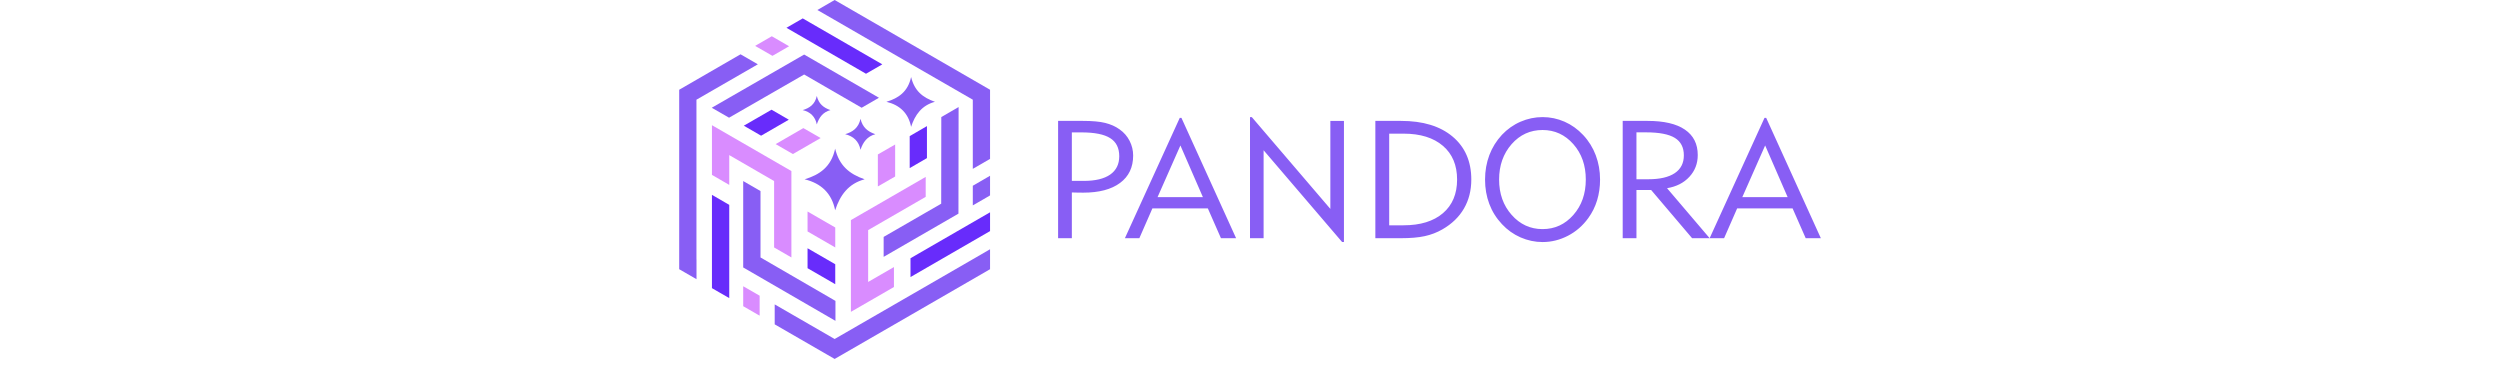 <?xml version="1.0" encoding="utf-8"?>
<!-- Generator: Adobe Illustrator 27.0.0, SVG Export Plug-In . SVG Version: 6.00 Build 0)  -->
<svg version="1.1" id="图层_1" xmlns="http://www.w3.org/2000/svg" xmlns:xlink="http://www.w3.org/1999/xlink" x="0px" y="0px"
	 viewBox="0 0 500 73" style="enable-background:new 0 0 500 73;" xml:space="preserve">
<style type="text/css">
	.st0{fill-rule:evenodd;clip-rule:evenodd;fill:#D98CFF;}
	.st1{fill-rule:evenodd;clip-rule:evenodd;fill:#885EF4;}
	.st2{fill-rule:evenodd;clip-rule:evenodd;fill:#682CFB;}
</style>
<g>
	<g>
		<polygon class="st0" points="151.93,63.13 151.38,62.82 148.64,61.24 148.64,57.25 151.93,59.14 		"/>
		<polygon class="st1" points="151.57,12.86 139.29,19.94 139.29,35.9 139.29,51.85 139.3,51.85 139.3,55.84 135.84,53.84 
			135.84,35.9 135.84,17.95 148.11,10.86 		"/>
		<polygon class="st0" points="157.82,9.25 154.49,11.17 151.03,9.18 151.38,8.97 154.36,7.25 		"/>
		<polygon class="st2" points="176.46,12.87 173.2,14.75 157.29,5.56 160.55,3.68 162.12,4.59 		"/>
		<polygon class="st1" points="198.01,49.85 198.01,53.84 182.47,62.82 166.93,71.79 154.94,64.87 154.94,60.88 166.93,67.8 
			180.74,59.83 194.56,51.85 194.56,51.85 		"/>
		<polygon class="st1" points="198.01,35.15 198.01,35.9 198.01,39.08 197.3,39.5 194.56,41.08 194.56,37.15 		"/>
		<polygon class="st1" points="166.93,0 182.47,8.97 198.01,17.95 198.01,31.78 194.56,33.77 194.56,19.94 180.74,11.97 
			166.93,3.99 166.93,3.99 163.58,2.06 163.47,2 		"/>
		<polygon class="st2" points="142.39,57.63 142.39,38.97 145.12,40.55 145.85,40.97 145.85,59.62 143.76,58.42 		"/>
		<polygon class="st0" points="142.39,25.04 142.74,25.24 158.28,34.21 158.28,51.49 154.82,49.49 154.82,36.21 145.85,31.02 
			145.85,36.98 142.39,34.98 142.39,29.03 		"/>
		<polygon class="st1" points="167.09,64.17 148.64,53.49 148.64,36.21 152.1,38.21 152.1,51.49 167.09,60.18 		"/>
		<polygon class="st1" points="142.35,21.55 160.83,10.91 175.79,19.55 172.33,21.55 160.83,14.9 145.81,23.54 		"/>
		<polygon class="st0" points="161.51,42.3 167.05,45.5 167.05,49.49 161.51,46.29 		"/>
		<polygon class="st2" points="161.51,49.65 167.05,52.85 167.05,56.84 161.51,53.64 		"/>
		<polygon class="st0" points="175.57,37.29 175.57,30.89 179.03,28.9 179.03,35.3 		"/>
		<polygon class="st2" points="181.94,33.62 181.94,27.22 185.39,25.22 185.39,31.62 		"/>
		<polygon class="st0" points="170.18,62.37 170.18,61.97 170.18,44.02 185.14,35.38 185.14,39.37 173.63,46.02 173.63,56.39 
			178.79,53.41 178.79,57.4 173.63,60.38 		"/>
		<polygon class="st1" points="191.72,21.41 191.69,42.73 176.73,51.37 176.73,47.38 188.24,40.74 188.26,23.41 		"/>
		<polygon class="st2" points="148.76,25.14 154.31,21.94 157.76,23.94 152.22,27.14 		"/>
		<polygon class="st0" points="155.13,28.82 160.67,25.62 164.13,27.61 158.58,30.81 		"/>
		<polygon class="st2" points="198.01,42.46 198.01,46.22 182.1,55.41 182.1,51.65 183.67,50.74 		"/>
		<path class="st1" d="M167.03,29.73c0.8,3.35,2.81,5.07,5.9,6.13c-3.27,0.87-4.93,3.21-5.9,6.2c-0.66-3.37-2.79-5.4-6.11-6.2
			C163.9,34.97,166.25,33.38,167.03,29.73z"/>
		<path class="st1" d="M182.22,15.4c0.65,2.71,2.27,4.1,4.77,4.96c-2.64,0.71-3.99,2.6-4.77,5.01c-0.54-2.72-2.25-4.37-4.94-5.01
			C179.69,19.64,181.59,18.35,182.22,15.4z"/>
		<path class="st1" d="M163.36,19.19c0.37,1.55,1.3,2.34,2.73,2.83c-1.51,0.4-2.28,1.48-2.73,2.86c-0.31-1.55-1.29-2.5-2.82-2.86
			C161.91,21.61,163,20.88,163.36,19.19z"/>
		<path class="st1" d="M172.1,23.76c0.4,1.69,1.41,2.55,2.97,3.08c-1.64,0.44-2.48,1.62-2.97,3.12c-0.33-1.69-1.4-2.72-3.07-3.12
			C170.53,26.4,171.71,25.59,172.1,23.76z"/>
	</g>
	<path class="st1" d="M214.37,36.18h2.38c2.31,0,4.07-0.42,5.28-1.26c1.21-0.84,1.82-2.07,1.82-3.67c0-1.65-0.6-2.86-1.81-3.62
		c-1.2-0.77-3.13-1.15-5.76-1.15h-1.91V36.18L214.37,36.18z M211.62,47.64V24.18h4.97c1.86,0,3.34,0.13,4.43,0.4
		c1.09,0.27,2.06,0.69,2.89,1.29c0.87,0.61,1.54,1.38,2.01,2.3c0.47,0.92,0.71,1.9,0.71,2.94c0,2.35-0.87,4.18-2.61,5.47
		c-1.74,1.3-4.2,1.95-7.37,1.95c-0.34,0-0.7,0-1.08-0.01c-0.38-0.01-0.78-0.02-1.2-0.03v9.15H211.62L211.62,47.64z M231.51,39.43
		h9.07l-4.5-10.34L231.51,39.43L231.51,39.43z M224.98,47.64h2.89l2.61-5.96h11.09l2.62,5.96h3.03l-10.93-24.06h-0.34L224.98,47.64
		L224.98,47.64z M250,47.64V23.42h0.36l15.71,18.36v-17.6h2.72v24.22h-0.37l-15.7-18.35v17.59H250L250,47.64z M277.83,45.06h2.88
		c3.37,0,5.99-0.81,7.88-2.42c1.88-1.61,2.83-3.85,2.83-6.73c0-2.87-0.94-5.12-2.83-6.74c-1.89-1.62-4.51-2.44-7.87-2.44h-2.88
		V45.06L277.83,45.06z M275.07,47.64V24.18h5.13c4.38,0,7.82,1.04,10.32,3.14c2.49,2.09,3.74,4.96,3.74,8.59
		c0,2.18-0.49,4.11-1.47,5.8c-0.98,1.69-2.42,3.08-4.32,4.17c-1.08,0.62-2.25,1.07-3.53,1.35c-1.28,0.28-2.85,0.41-4.73,0.41H275.07
		L275.07,47.64z M299.82,35.91c0,2.82,0.83,5.17,2.51,7.07c1.67,1.89,3.73,2.84,6.18,2.84c2.45,0,4.5-0.94,6.16-2.83
		c1.66-1.88,2.49-4.24,2.49-7.08c0-2.84-0.83-5.2-2.49-7.08c-1.66-1.88-3.71-2.83-6.16-2.83c-2.46,0-4.52,0.94-6.19,2.83
		C300.66,30.73,299.82,33.09,299.82,35.91L299.82,35.91z M297.01,35.91c0-1.75,0.29-3.37,0.86-4.89c0.57-1.51,1.41-2.86,2.52-4.06
		c1.07-1.13,2.31-2.01,3.72-2.62c1.41-0.61,2.88-0.92,4.41-0.92c1.53,0,2.99,0.31,4.39,0.92c1.39,0.61,2.63,1.5,3.72,2.66
		c1.11,1.18,1.95,2.54,2.52,4.05c0.57,1.52,0.86,3.14,0.86,4.87c0,1.47-0.2,2.85-0.59,4.14c-0.39,1.29-0.98,2.47-1.76,3.55
		c-1.09,1.51-2.44,2.69-4.05,3.53c-1.61,0.84-3.31,1.27-5.09,1.27c-1.52,0-2.99-0.31-4.41-0.93c-1.41-0.62-2.65-1.5-3.72-2.65
		c-1.12-1.19-1.97-2.55-2.53-4.04C297.29,39.28,297.01,37.66,297.01,35.91L297.01,35.91z M324.54,47.64V24.18h4.97
		c3.28,0,5.78,0.58,7.48,1.75c1.71,1.17,2.56,2.86,2.56,5.08c0,1.7-0.56,3.15-1.67,4.35c-1.11,1.21-2.6,1.97-4.47,2.28l8.52,10
		h-3.51L330.23,38h-2.94v9.64H324.54L324.54,47.64z M327.29,35.85h2.38c2.31,0,4.07-0.41,5.28-1.22c1.21-0.81,1.82-2,1.82-3.55
		c0-1.6-0.6-2.76-1.8-3.5c-1.2-0.74-3.12-1.11-5.77-1.11h-1.91V35.85L327.29,35.85z M348.46,39.43h9.07l-4.5-10.34L348.46,39.43
		L348.46,39.43z M341.93,47.64h2.89l2.61-5.96h11.09l2.62,5.96h3.03l-10.93-24.06h-0.34L341.93,47.64z"/>
</g>
</svg>
